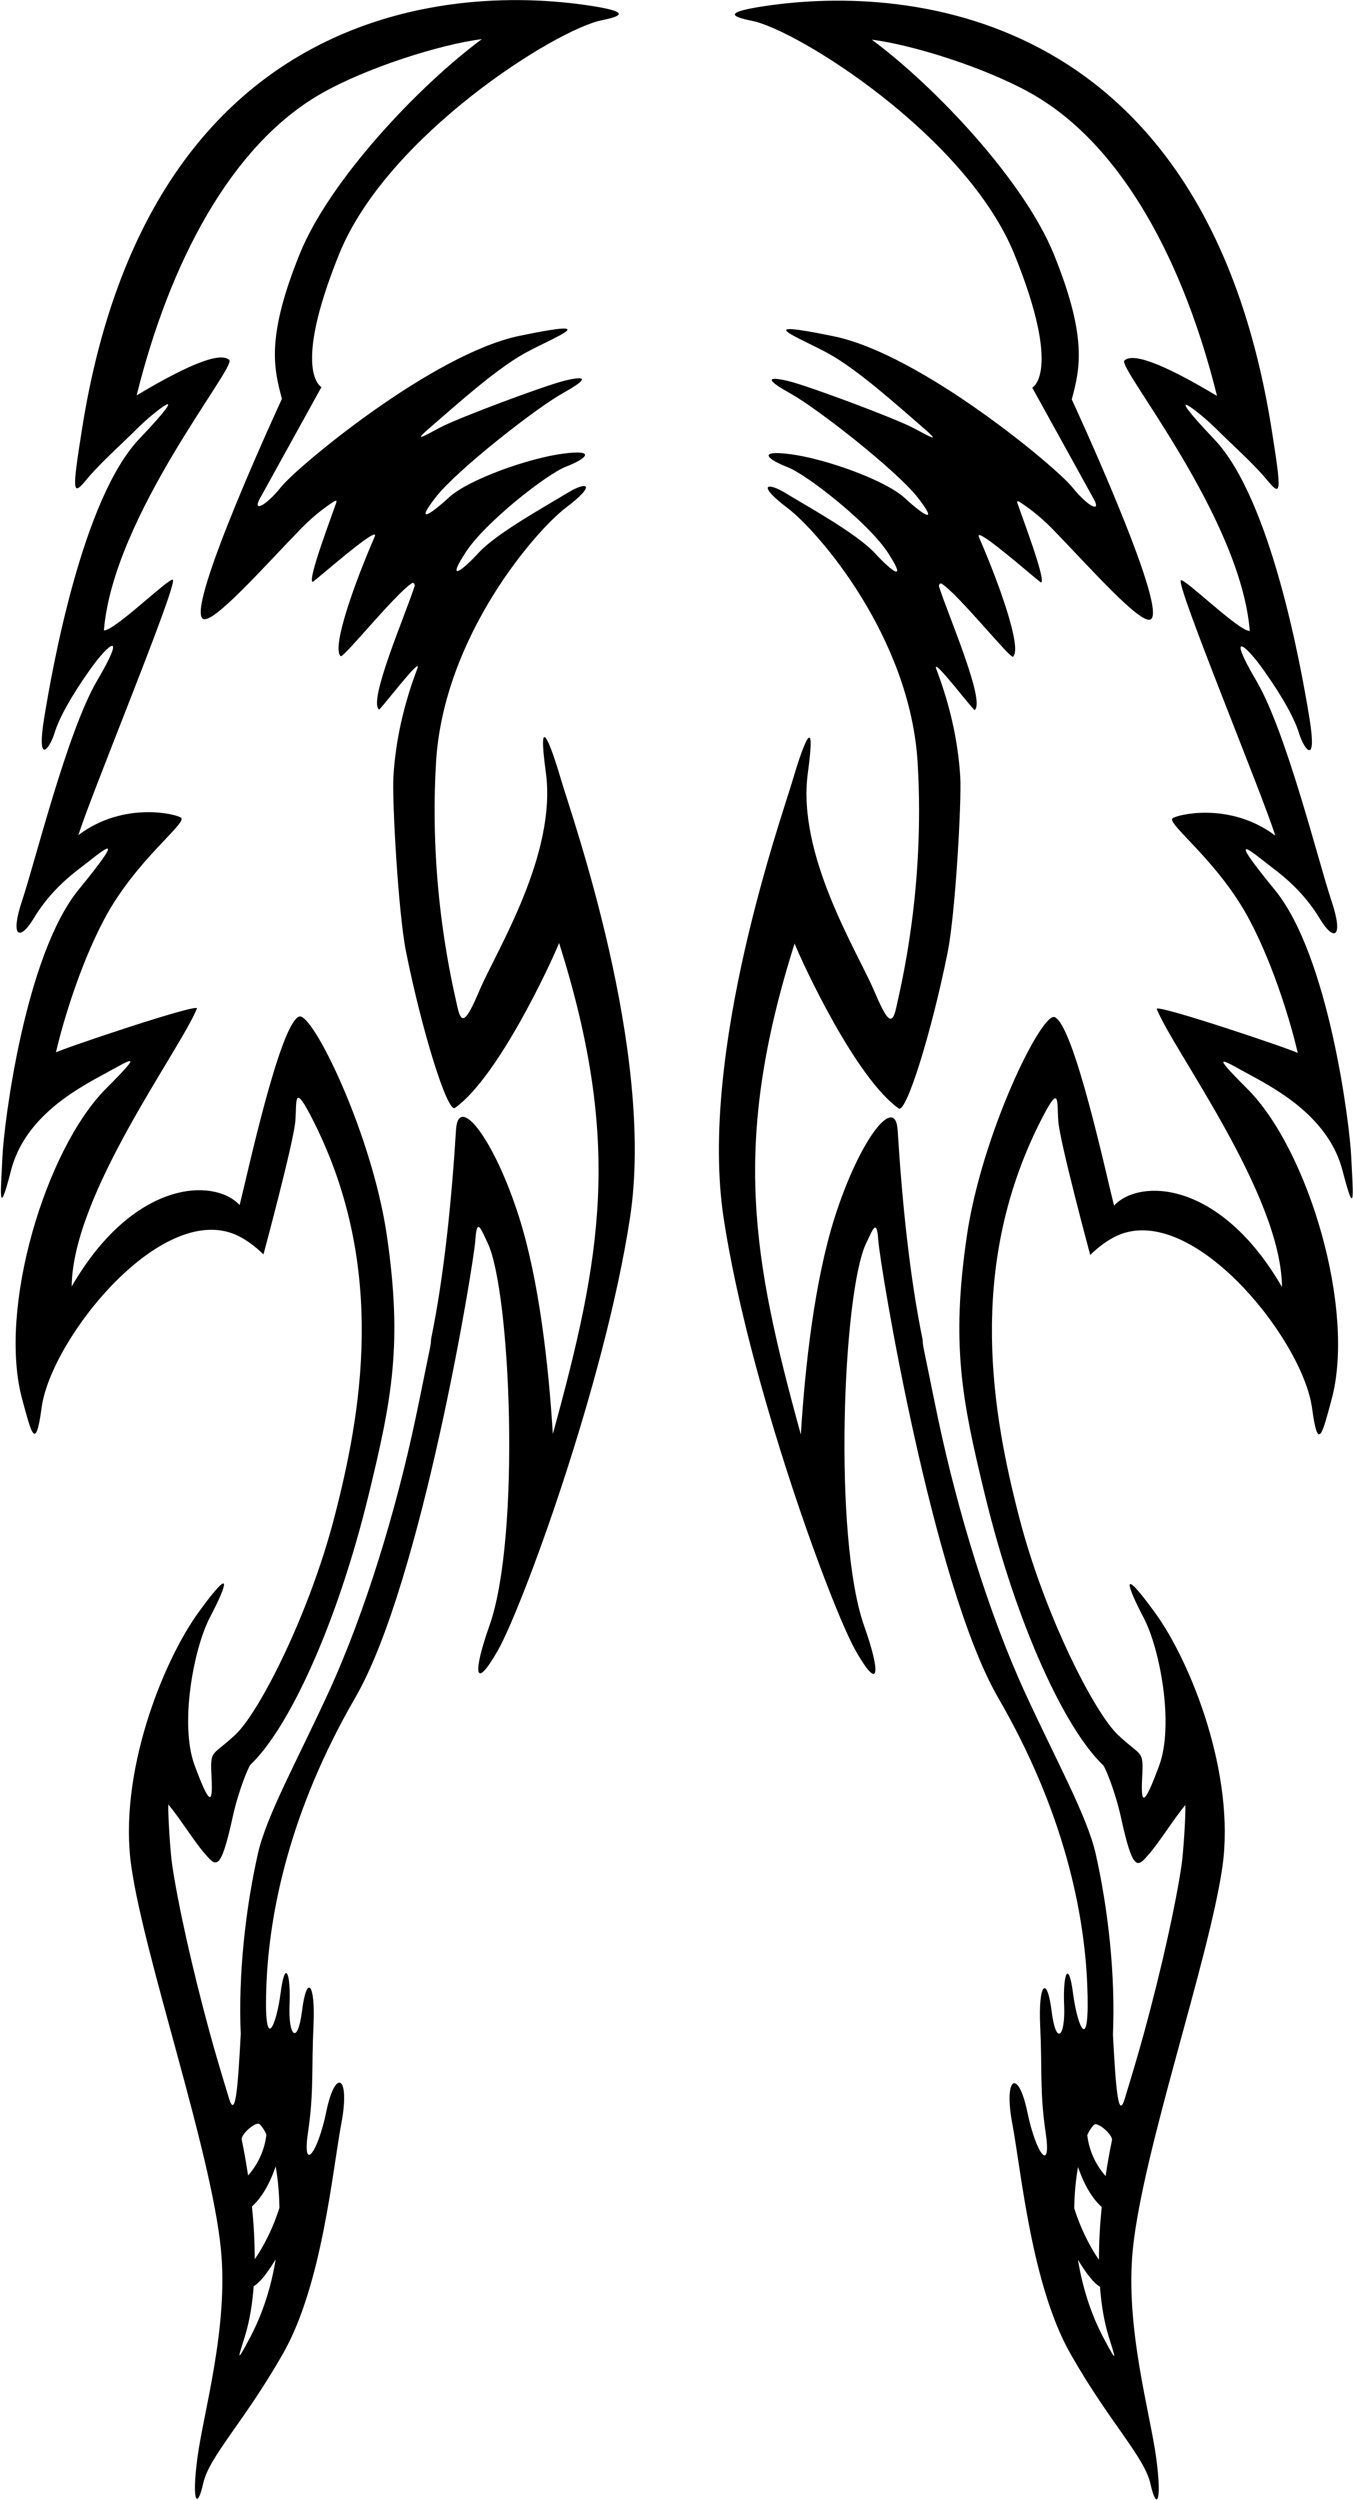 <?xml version="1.0" encoding="UTF-8"?>
<svg xmlns="http://www.w3.org/2000/svg" xmlns:xlink="http://www.w3.org/1999/xlink" width="301pt" height="556pt" viewBox="0 0 301 556" version="1.1">
<g id="surface1">
<path style=" stroke:none;fill-rule:nonzero;fill:rgb(0%,0%,0%);fill-opacity:1;" d="M 121.434 171.809 C 123.91 189.969 110.516 211.34 106.801 219.98 C 103.945 226.625 102.738 228.531 101.738 223.863 C 100.738 219.199 95.336 197.535 97.004 169.535 C 98.672 141.535 119.16 118.016 125.93 112.879 C 132.945 107.559 130.539 106.98 126.203 109.648 C 121.871 112.312 110.562 118.52 106.562 122.855 C 102.562 127.188 99.277 129.48 103.609 122.816 C 107.945 116.148 121.633 105.43 125.965 103.762 C 130.301 102.098 132.945 99.891 125.277 100.891 C 117.609 101.891 104.203 106.637 99.871 110.637 C 95.535 114.637 92.289 116.562 96.957 110.562 C 101.625 104.562 119.258 90.75 125.258 87.414 C 131.258 84.082 130.242 83.59 125.91 84.59 C 121.578 85.59 101.836 92.973 97.82 95.125 C 93.805 97.277 91.613 98.562 96.281 94.562 C 100.945 90.562 110.16 82.191 116.738 78.562 C 123.312 74.934 134.93 70.684 115.598 74.684 C 96.262 78.684 66.266 103.691 62.609 108.227 C 58.953 112.758 56.145 113.891 57.809 110.891 C 59.477 107.891 71.512 86.09 71.512 86.09 C 71.512 86.09 64.797 82.809 75.465 56.473 C 86.129 30.141 123.664 6.547 133.863 4.508 C 139.117 3.457 139.523 2.52 131.191 1.254 C 97.801 -3.82 32.945 3.031 18.277 95.227 C 15.945 109.891 16.141 110.398 19.309 106.59 C 22.465 102.801 26.945 98.891 30.609 95.227 C 34.277 91.559 43.66 84.266 30.996 97.598 C 18.328 110.934 11.66 148.457 9.852 159.539 C 8.039 170.621 11.09 166.426 12.109 163.09 C 13.133 159.758 15.633 155.156 19.953 149.023 C 24.277 142.895 28.285 140.02 21.617 151.352 C 14.953 162.688 7.773 191.801 4.945 200.223 C 2.117 208.648 4.477 209.285 7.477 204.285 C 10.477 199.285 14.328 195.672 18.141 192.82 C 21.953 189.969 29.531 183.145 17.531 197.812 C 5.531 212.477 0.879 249.871 0.543 257.203 C 0.211 264.535 -0.543 271.961 2.457 260.293 C 5.457 248.629 16.602 242.426 22.926 239.008 C 29.25 235.59 32.316 233.375 23.648 242.043 C 10.137 255.555 -0.543 291.102 4.945 311.223 C 6.945 318.559 7.922 323.086 9.254 313.086 C 11.328 297.555 36.648 266.121 53.43 275.086 C 56.371 276.656 58.609 278.992 58.609 278.992 C 58.609 278.992 65.383 253.887 65.715 249.219 C 66.047 244.551 65.262 240.398 69.926 249.73 C 86.199 282.277 80.285 314.656 74.402 337.379 C 68.793 359.031 57.723 380.715 52.445 385.715 C 47.117 390.766 46.727 388.871 47.059 395.203 C 47.395 401.535 46.609 401.559 43.277 392.559 C 39.945 383.559 43.043 366.691 46.711 359.691 C 50.379 352.691 52.199 347.539 44.199 358.539 C 36.199 369.539 26.227 394.535 29.227 415.203 C 32.227 435.867 46.945 478.223 49.141 500.199 C 50.871 517.504 45.266 536.539 43.93 546.539 C 42.598 556.539 43.879 558.293 45.211 552.293 C 46.543 546.293 54.312 538.652 62.988 523.402 C 71.66 508.152 73.945 482.891 75.945 472.223 C 77.945 461.559 74.609 459.891 72.609 469.559 C 70.609 479.223 67.191 483.203 68.527 474.203 C 69.859 465.203 69.277 460.18 69.742 450.531 C 70.203 440.883 68.211 439.09 67.211 447.09 C 66.211 455.09 64.113 452.863 64.414 445.863 C 64.715 438.863 63.434 435.539 62.434 443.207 C 61.434 450.875 58.609 457.223 59.277 441.223 C 59.945 425.223 64.402 402.836 79.066 377.504 C 93.734 352.168 105.391 281.188 105.742 275.871 C 106.094 270.555 106.98 273.359 108.434 276.324 C 113.621 286.906 115.891 341.812 108.887 361.547 C 105.223 371.879 105.418 376.41 110.75 367.078 C 116.086 357.742 134.484 307.875 140.152 270.875 C 145.82 233.875 127.121 181.289 124.895 173.656 C 122.664 166.027 119.434 157.145 121.434 171.809 Z M 55.723 519.695 C 52.109 526.574 53.199 523.781 54.523 519.469 C 55.539 516.156 56.141 512.418 56.441 508.461 C 57.977 507.555 59.754 505.094 61.332 502.461 C 60.402 508.195 58.645 514.137 55.723 519.695 Z M 61.328 481.816 C 61.809 484.516 62.113 487.629 62.164 491.008 C 60.84 495.32 58.617 499.727 56.668 502.453 C 56.676 498.602 56.453 494.648 56.055 490.73 C 58.746 488.297 60.406 484.547 61.328 481.816 Z M 59.27 474.711 C 58.84 478.5 57.164 481.605 55.191 483.84 C 54.777 481.086 54.297 478.402 53.773 475.855 C 53.535 474.703 56.953 471.703 57.746 472.426 C 58.27 472.898 58.785 473.676 59.27 474.711 Z M 122.988 318.922 C 122.055 303.734 119.941 284.699 115.449 270.602 C 109.949 253.332 101.957 243.055 101.449 251.27 C 100.457 267.355 98.754 283.914 95.91 297.758 C 95.883 298.449 95.789 299.215 95.609 300.059 C 94.758 304.109 93.719 309.434 92.453 315.43 C 88.129 335.922 81.203 358.762 73.031 376.52 C 66.215 391.336 59.27 403.859 57.395 412.176 C 54.625 424.449 52.988 439.078 53.559 452.387 C 53.234 458.469 52.934 463.332 52.523 465.98 C 52.137 468.469 51.648 468.992 50.957 466.719 C 49.484 461.906 47.988 456.941 46.609 451.891 C 42.727 437.648 39.555 423.348 38.277 414.559 C 37.91 412.027 37.367 404.039 37.445 401.32 C 39.957 404.289 43.078 409.375 45.414 412.082 C 48.047 415.129 49.012 416.688 51.777 404.059 C 53.031 398.336 55.273 392.891 55.766 392.426 C 64.102 384.523 74.91 361.68 82.043 332.336 C 87.242 310.949 89.551 298.832 86.078 274.871 C 82.77 252.062 69.395 224.848 66.512 226.09 C 62.207 227.945 55.039 261.195 53.316 268.004 C 47.609 261.891 29.691 262.371 15.949 286.117 C 16.109 265.559 40.086 233.57 43.809 224.289 C 44.336 222.98 13.859 233.23 12.445 234.059 C 13.598 228.953 17.371 215.387 23.238 204.352 C 30.105 191.445 41.539 183.148 40.316 181.902 C 39.523 181.094 27.609 178.059 17.445 185.723 C 20.164 176.902 39.684 129.742 38.438 128.938 C 37.633 128.418 25.453 140.352 23.117 140.203 C 25.16 114.777 52.605 81.617 51.02 80.07 C 48.387 77.5 36.641 84.223 30.402 87.926 C 37.668 58.637 51.301 32.242 71.609 20.727 C 81.605 15.055 97.812 9.898 107.211 8.691 C 92.691 19.473 73.219 40.34 66.703 56.43 C 59.191 74.969 60.898 81.906 62.719 88.703 C 62.719 88.703 41.266 135.008 45.117 137.602 C 47.293 139.066 58.934 125.809 67.055 117.477 C 70.168 114.281 73.102 112.285 74.344 111.504 C 74.746 111.254 74.965 111.301 74.801 111.789 C 73.719 115.008 68.48 128.711 69.516 129.402 C 68.863 130.281 79.668 120.664 82.676 119.102 C 83.312 118.77 83.602 118.797 83.352 119.367 C 79.102 129.121 73.676 144 75.785 145.934 C 76.363 146.469 87.977 132.02 91.645 129.699 C 92.031 129.453 92.355 129.988 92.238 130.352 C 90.246 136.625 81.859 155.891 84.316 157.801 C 84.555 157.988 94.086 145.422 92.84 148.707 C 90.02 156.148 88.031 164.23 87.527 172.652 C 87.203 178.121 88.617 203.141 90.324 211.648 C 93.922 229.559 99.562 247.578 101.219 246.402 C 110.785 239.602 122.449 214.508 124.383 209.719 C 138.449 254.27 133.828 279.473 122.988 318.922 "/>
<path style=" stroke:none;fill-rule:nonzero;fill:rgb(0%,0%,0%);fill-opacity:1;" d="M 300.609 257.328 C 300.273 249.996 295.621 212.602 283.621 197.938 C 271.621 183.27 279.199 190.094 283.012 192.945 C 286.824 195.797 290.676 199.41 293.676 204.41 C 296.676 209.41 299.035 208.773 296.211 200.348 C 293.379 191.926 286.199 162.812 279.535 151.477 C 272.867 140.145 276.875 143.02 281.199 149.148 C 285.52 155.281 288.02 159.883 289.043 163.215 C 290.062 166.551 293.113 170.746 291.301 159.664 C 289.492 148.582 282.824 111.059 270.156 97.723 C 257.488 84.391 266.875 91.684 270.543 95.352 C 274.211 99.016 278.688 102.926 281.844 106.715 C 285.012 110.523 285.211 110.016 282.875 95.352 C 268.207 3.156 203.352 -3.695 169.961 1.379 C 161.629 2.645 162.031 3.582 167.289 4.633 C 177.488 6.672 215.023 30.266 225.688 56.598 C 236.355 82.934 229.641 86.215 229.641 86.215 C 229.641 86.215 241.676 108.016 243.344 111.016 C 245.008 114.016 242.199 112.883 238.543 108.352 C 234.887 103.816 204.891 78.809 185.555 74.809 C 166.223 70.809 177.84 75.059 184.414 78.688 C 190.992 82.316 200.207 90.688 204.871 94.688 C 209.539 98.688 207.348 97.402 203.328 95.25 C 199.316 93.098 179.574 85.715 175.242 84.715 C 170.906 83.715 169.895 84.207 175.895 87.539 C 181.895 90.875 199.527 104.688 204.195 110.688 C 208.859 116.688 205.613 114.762 201.281 110.762 C 196.949 106.762 183.543 102.016 175.875 101.016 C 168.211 100.016 170.852 102.223 175.188 103.887 C 179.52 105.555 193.207 116.273 197.539 122.941 C 201.875 129.605 198.59 127.312 194.59 122.98 C 190.59 118.645 179.281 112.438 174.945 109.773 C 170.613 107.105 168.211 107.684 175.223 113.004 C 181.992 118.141 202.48 141.66 204.148 169.66 C 205.816 197.66 200.41 219.324 199.41 223.988 C 198.41 228.656 197.207 226.75 194.352 220.105 C 190.637 211.465 177.242 190.094 179.719 171.934 C 181.719 157.27 178.488 166.152 176.258 173.781 C 174.031 181.414 155.332 234 161 271 C 166.664 308 185.066 357.867 190.402 367.203 C 195.734 376.535 195.93 372.004 192.266 361.672 C 185.262 341.938 187.531 287.031 192.719 276.449 C 194.172 273.484 195.059 270.68 195.41 275.996 C 195.762 281.312 207.418 352.293 222.086 377.629 C 236.754 402.961 241.211 425.348 241.875 441.348 C 242.543 457.348 239.719 451 238.719 443.332 C 237.719 435.664 236.438 438.988 236.738 445.988 C 237.039 452.988 234.941 455.215 233.941 447.215 C 232.941 439.215 230.949 441.008 231.41 450.656 C 231.875 460.305 231.293 465.328 232.629 474.328 C 233.961 483.328 230.543 479.348 228.543 469.684 C 226.543 460.016 223.211 461.684 225.211 472.348 C 227.211 483.016 229.488 508.277 238.164 523.527 C 246.84 538.777 254.609 546.418 255.941 552.418 C 257.273 558.418 258.555 556.664 257.223 546.664 C 255.887 536.664 250.281 517.629 252.012 500.324 C 254.211 478.348 268.926 435.992 271.926 415.328 C 274.926 394.66 264.953 369.664 256.953 358.664 C 248.953 347.664 250.773 352.816 254.441 359.816 C 258.109 366.816 261.211 383.684 257.875 392.684 C 254.543 401.684 253.762 401.66 254.094 395.328 C 254.426 388.996 254.035 390.891 248.707 385.84 C 243.43 380.84 232.355 359.156 226.75 337.504 C 220.863 314.781 214.953 282.402 231.227 249.855 C 235.891 240.523 235.105 244.676 235.438 249.344 C 235.77 254.012 242.543 279.117 242.543 279.117 C 242.543 279.117 244.781 276.781 247.723 275.211 C 264.504 266.246 289.824 297.68 291.898 313.211 C 293.23 323.211 294.211 318.684 296.211 311.348 C 301.695 291.227 291.016 255.68 277.504 242.168 C 268.836 233.5 271.902 235.715 278.227 239.133 C 284.551 242.551 295.695 248.754 298.695 260.418 C 301.695 272.086 300.941 264.66 300.609 257.328 Z M 243.406 472.551 C 244.199 471.828 247.613 474.828 247.379 475.98 C 246.855 478.527 246.375 481.211 245.961 483.965 C 243.988 481.73 242.312 478.625 241.883 474.836 C 242.367 473.801 242.883 473.023 243.406 472.551 Z M 239.824 481.941 C 240.746 484.672 242.406 488.422 245.098 490.855 C 244.699 494.773 244.477 498.727 244.484 502.578 C 242.535 499.852 240.312 495.445 238.988 491.133 C 239.035 487.754 239.344 484.641 239.824 481.941 Z M 245.43 519.82 C 242.508 514.262 240.75 508.32 239.82 502.586 C 241.398 505.219 243.176 507.68 244.711 508.586 C 245.012 512.543 245.613 516.281 246.629 519.594 C 247.953 523.906 249.043 526.699 245.43 519.82 Z M 257.344 224.414 C 261.066 233.695 285.043 265.684 285.203 286.242 C 271.461 262.496 253.543 262.016 247.836 268.129 C 246.109 261.32 238.945 228.07 234.641 226.215 C 231.758 224.973 218.383 252.188 215.074 274.996 C 211.602 298.957 213.91 311.074 219.109 332.461 C 226.242 361.805 237.051 384.648 245.387 392.551 C 245.879 393.016 248.121 398.461 249.375 404.184 C 252.141 416.812 253.105 415.254 255.738 412.207 C 258.074 409.5 261.195 404.414 263.707 401.445 C 263.785 404.164 263.242 412.152 262.875 414.684 C 261.598 423.473 258.426 437.773 254.543 452.016 C 253.164 457.066 251.664 462.031 250.195 466.844 C 249.504 469.117 249.016 468.594 248.629 466.105 C 248.219 463.457 247.918 458.594 247.594 452.512 C 248.164 439.203 246.527 424.574 243.758 412.301 C 241.883 403.984 234.938 391.461 228.121 376.645 C 219.949 358.887 213.023 336.047 208.699 315.555 C 207.434 309.559 206.395 304.234 205.543 300.184 C 205.363 299.34 205.27 298.574 205.242 297.883 C 202.398 284.039 200.695 267.48 199.703 251.395 C 199.195 243.18 191.203 253.457 185.703 270.727 C 181.211 284.824 179.098 303.859 178.16 319.047 C 167.32 279.598 162.703 254.395 176.77 209.844 C 178.703 214.633 190.367 239.727 199.934 246.527 C 201.59 247.703 207.23 229.684 210.828 211.773 C 212.535 203.266 213.949 178.246 213.625 172.777 C 213.121 164.355 211.133 156.273 208.312 148.832 C 207.066 145.547 216.598 158.113 216.836 157.926 C 219.289 156.016 210.906 136.75 208.914 130.477 C 208.797 130.113 209.121 129.578 209.508 129.824 C 213.176 132.145 224.789 146.594 225.367 146.059 C 227.477 144.125 222.051 129.246 217.801 119.492 C 217.551 118.922 217.84 118.895 218.477 119.227 C 221.48 120.789 232.289 130.406 231.637 129.527 C 232.672 128.836 227.434 115.133 226.352 111.914 C 226.188 111.426 226.406 111.379 226.809 111.629 C 228.051 112.41 230.984 114.406 234.098 117.602 C 242.219 125.934 253.859 139.191 256.035 137.727 C 259.887 135.133 238.434 88.828 238.434 88.828 C 240.254 82.031 241.961 75.094 234.449 56.555 C 227.934 40.465 208.465 19.598 193.941 8.816 C 203.34 10.023 219.547 15.18 229.543 20.852 C 249.852 32.367 263.484 58.762 270.746 88.051 C 264.512 84.348 252.77 77.625 250.133 80.195 C 248.547 81.742 275.992 114.902 278.035 140.328 C 275.699 140.477 263.52 128.543 262.715 129.062 C 261.469 129.867 280.988 177.027 283.711 185.848 C 273.543 178.184 261.629 181.219 260.836 182.027 C 259.613 183.273 271.047 191.57 277.91 204.477 C 283.781 215.512 287.555 229.078 288.711 234.184 C 287.293 233.355 256.816 223.105 257.344 224.414 "/>
</g>
</svg>

